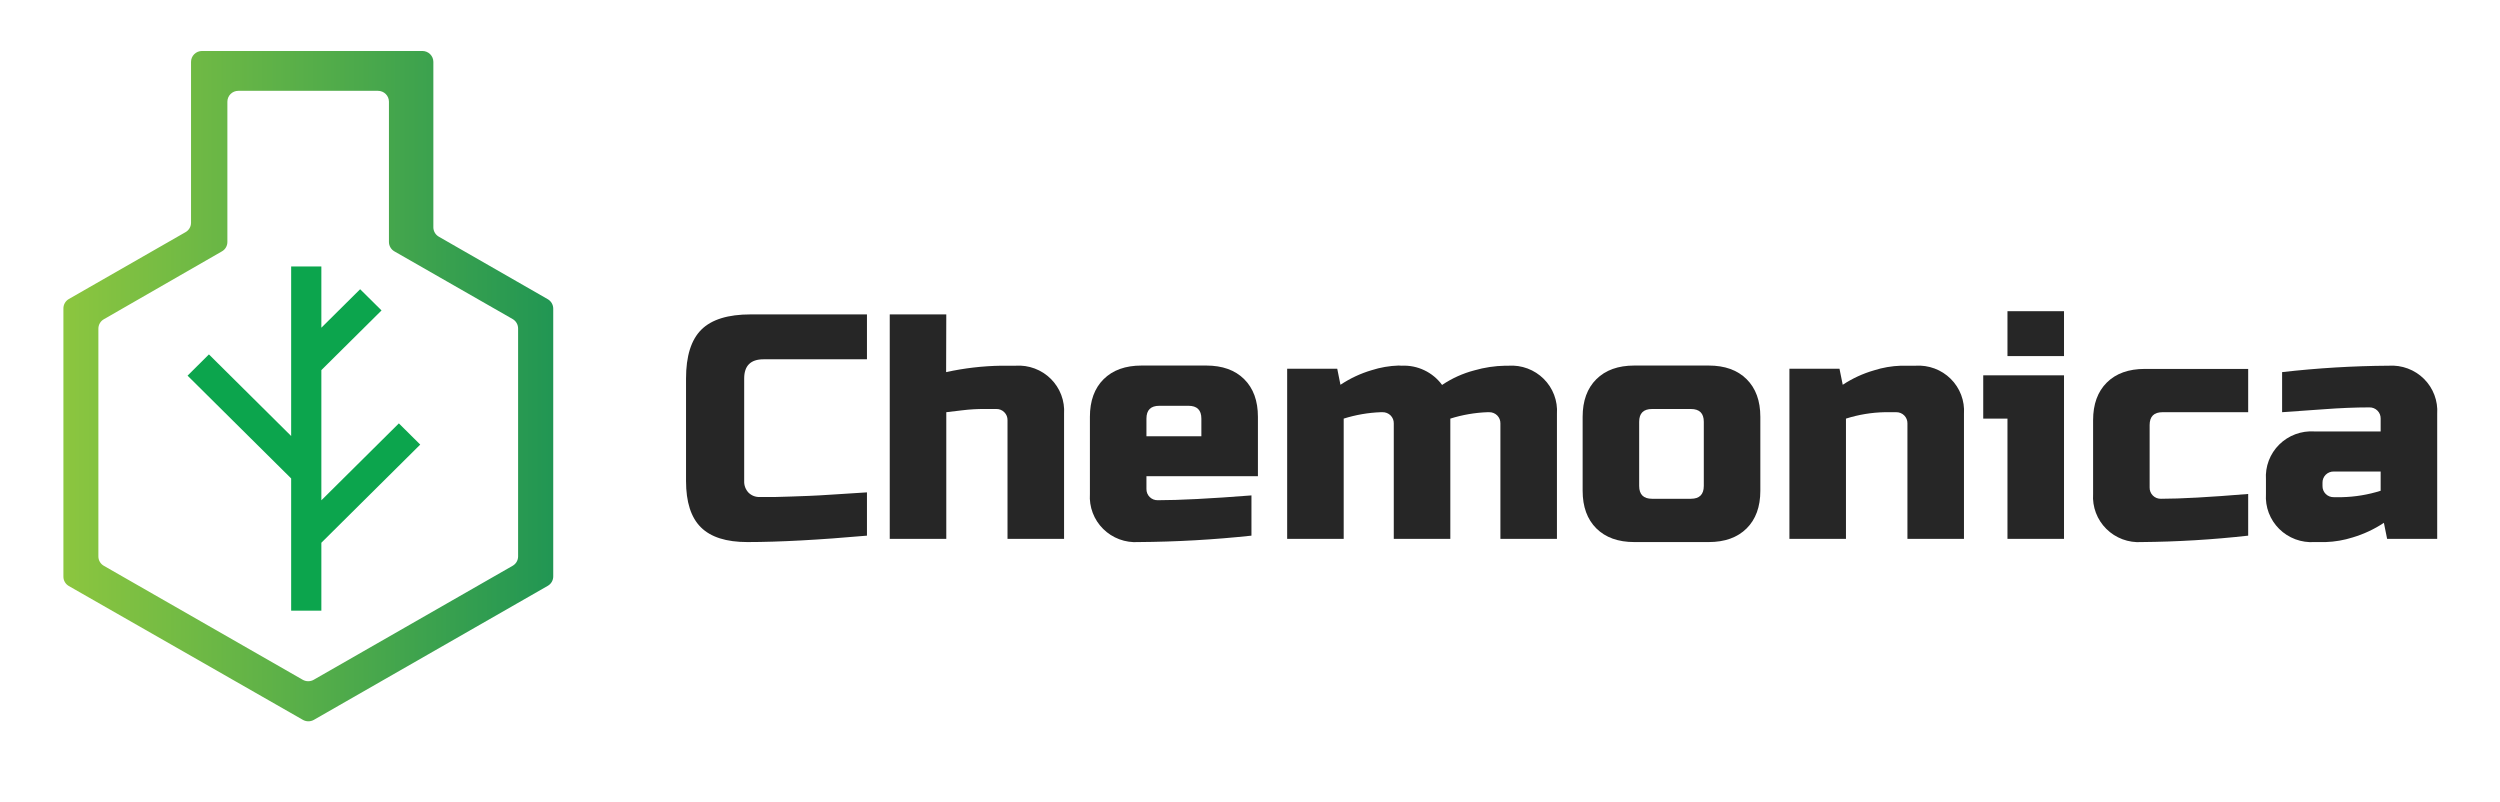 <svg width="184" height="59" viewBox="0 0 184 59" fill="none" xmlns="http://www.w3.org/2000/svg">
<path d="M31.895 16.73V4.552C31.895 4.34 31.809 4.137 31.659 3.987C31.508 3.838 31.303 3.753 31.09 3.752H14.863C14.65 3.753 14.445 3.838 14.295 3.988C14.145 4.137 14.06 4.34 14.06 4.552V16.396C14.06 16.536 14.022 16.674 13.951 16.795C13.88 16.916 13.778 17.017 13.656 17.086L5.068 22.007C4.944 22.078 4.84 22.182 4.77 22.306C4.699 22.431 4.664 22.572 4.667 22.715V42.442C4.666 42.582 4.703 42.719 4.774 42.841C4.844 42.962 4.946 43.062 5.068 43.132L22.294 52.982C22.417 53.052 22.556 53.088 22.697 53.088C22.838 53.088 22.977 53.052 23.1 52.982L40.317 43.117C40.439 43.047 40.54 42.947 40.611 42.825C40.681 42.704 40.718 42.567 40.718 42.427V22.715C40.718 22.575 40.681 22.437 40.61 22.315C40.54 22.194 40.439 22.092 40.317 22.022L32.297 17.42C32.175 17.35 32.073 17.249 32.003 17.128C31.932 17.007 31.895 16.869 31.895 16.73ZM37.73 41.642L23.088 50.032C22.965 50.102 22.826 50.138 22.685 50.138C22.544 50.138 22.405 50.102 22.282 50.032L7.642 41.642C7.52 41.573 7.418 41.472 7.348 41.351C7.277 41.23 7.24 41.092 7.241 40.952V24.19C7.241 24.05 7.277 23.912 7.348 23.79C7.418 23.668 7.52 23.567 7.642 23.497L16.331 18.502C16.454 18.433 16.556 18.333 16.627 18.211C16.698 18.09 16.735 17.952 16.735 17.812V7.487C16.735 7.382 16.755 7.278 16.795 7.181C16.835 7.083 16.894 6.995 16.968 6.92C17.043 6.846 17.132 6.786 17.23 6.746C17.327 6.706 17.432 6.685 17.538 6.685H27.82C28.033 6.685 28.238 6.769 28.389 6.918C28.54 7.067 28.625 7.27 28.626 7.481V17.806C28.625 17.947 28.662 18.084 28.733 18.206C28.803 18.328 28.905 18.429 29.027 18.5L37.73 23.482C37.855 23.554 37.958 23.657 38.028 23.782C38.099 23.906 38.134 24.047 38.132 24.19V40.967C38.129 41.104 38.091 41.239 38.021 41.357C37.95 41.475 37.85 41.574 37.73 41.642Z" fill="url(#paint0_linear)"/>
<path d="M63.808 39.424C60.275 39.736 57.342 39.894 55.01 39.896C53.456 39.896 52.315 39.534 51.585 38.81C50.856 38.086 50.492 36.95 50.492 35.4V27.86C50.492 26.208 50.868 25.008 51.621 24.261C52.374 23.513 53.583 23.14 55.248 23.14H63.808V26.444H56.199C55.248 26.444 54.772 26.916 54.772 27.86V35.4C54.765 35.557 54.789 35.715 54.844 35.863C54.9 36.011 54.984 36.146 55.093 36.261C55.201 36.367 55.329 36.45 55.47 36.505C55.611 36.559 55.762 36.585 55.913 36.58C56.246 36.58 56.612 36.58 57.007 36.58L58.244 36.544L59.54 36.497C59.977 36.48 60.539 36.45 61.228 36.403C61.918 36.356 62.777 36.3 63.808 36.238V39.424Z" fill="#262626"/>
<path d="M69.635 27.388C70.963 27.096 72.317 26.938 73.677 26.916H74.748C75.224 26.884 75.702 26.954 76.149 27.121C76.596 27.288 77.002 27.548 77.34 27.883C77.677 28.218 77.939 28.621 78.107 29.065C78.275 29.509 78.346 29.983 78.315 30.456V39.66H74.153V30.928C74.156 30.818 74.136 30.71 74.096 30.608C74.055 30.507 73.993 30.415 73.915 30.338C73.838 30.26 73.745 30.198 73.643 30.158C73.541 30.117 73.431 30.098 73.321 30.102H72.488C71.936 30.098 71.384 30.129 70.836 30.196C70.336 30.258 69.944 30.305 69.647 30.338V39.66H65.485V23.14H69.647L69.635 27.388Z" fill="#262626"/>
<path d="M92.107 39.424C89.342 39.721 86.564 39.878 83.784 39.896C83.307 39.927 82.829 39.857 82.382 39.69C81.935 39.523 81.529 39.263 81.192 38.928C80.854 38.593 80.592 38.19 80.424 37.746C80.256 37.303 80.185 36.829 80.217 36.356V30.68C80.217 29.5 80.554 28.576 81.228 27.907C81.901 27.238 82.833 26.904 84.022 26.904H88.778C89.967 26.904 90.898 27.238 91.572 27.907C92.246 28.576 92.583 29.5 92.583 30.68V35.046H84.378V35.99C84.376 36.099 84.395 36.208 84.436 36.309C84.477 36.411 84.538 36.503 84.616 36.58C84.694 36.657 84.787 36.718 84.889 36.759C84.991 36.799 85.101 36.819 85.211 36.816C86.78 36.816 89.079 36.698 92.107 36.462V39.424ZM85.33 29.866C84.693 29.866 84.378 30.178 84.378 30.81V32.108H88.421V30.81C88.421 30.178 88.103 29.866 87.47 29.866H85.33Z" fill="#262626"/>
<path d="M103.165 26.916C103.74 26.888 104.312 27.003 104.831 27.251C105.35 27.498 105.799 27.869 106.137 28.332C106.863 27.843 107.667 27.48 108.515 27.258C109.254 27.045 110.017 26.93 110.786 26.916H111.024C111.501 26.884 111.979 26.954 112.426 27.121C112.873 27.288 113.279 27.548 113.616 27.883C113.954 28.218 114.216 28.621 114.384 29.065C114.552 29.508 114.623 29.983 114.591 30.456V39.66H110.43V31.164C110.432 31.054 110.413 30.946 110.372 30.844C110.331 30.743 110.27 30.651 110.192 30.573C110.114 30.496 110.021 30.435 109.919 30.395C109.817 30.354 109.707 30.335 109.597 30.338H109.478C108.55 30.372 107.63 30.531 106.744 30.81V39.66H102.582V31.164C102.585 31.054 102.565 30.946 102.525 30.844C102.484 30.743 102.423 30.651 102.345 30.573C102.267 30.496 102.174 30.435 102.072 30.395C101.969 30.354 101.86 30.335 101.75 30.338H101.631C100.702 30.372 99.782 30.531 98.896 30.81V39.66H94.735V27.14H98.421L98.658 28.32C99.364 27.849 100.138 27.486 100.953 27.246C101.596 27.04 102.264 26.925 102.939 26.904L103.165 26.916Z" fill="#262626"/>
<path d="M129.561 36.12C129.561 37.3 129.224 38.224 128.55 38.893C127.877 39.561 126.945 39.896 125.756 39.896H120.287C119.098 39.896 118.166 39.561 117.493 38.893C116.819 38.224 116.482 37.3 116.482 36.12V30.68C116.482 29.5 116.819 28.576 117.493 27.907C118.166 27.238 119.098 26.904 120.287 26.904H125.756C126.945 26.904 127.877 27.238 128.55 27.907C129.224 28.576 129.561 29.5 129.561 30.68V36.12ZM125.4 31.046C125.4 30.414 125.081 30.102 124.448 30.102H121.595C120.959 30.102 120.643 30.414 120.643 31.046V35.766C120.643 36.394 120.959 36.71 121.595 36.71H124.448C125.08 36.71 125.398 36.395 125.4 35.766V31.046Z" fill="#262626"/>
<path d="M138.716 30.338C137.747 30.358 136.786 30.517 135.863 30.81V39.66H131.701V27.14H135.387L135.625 28.32C136.333 27.852 137.109 27.494 137.926 27.258C138.568 27.052 139.237 26.937 139.911 26.916H140.981C141.458 26.885 141.936 26.955 142.383 27.122C142.83 27.288 143.236 27.548 143.574 27.883C143.911 28.218 144.173 28.621 144.341 29.065C144.509 29.509 144.58 29.983 144.548 30.456V39.66H140.387V31.164C140.39 31.055 140.37 30.946 140.329 30.845C140.289 30.743 140.227 30.651 140.15 30.574C140.072 30.496 139.979 30.436 139.876 30.395C139.774 30.355 139.665 30.335 139.555 30.338H138.716Z" fill="#262626"/>
<path d="M151.911 27.624V39.66H147.75V30.81H145.966V27.624H151.911ZM147.75 22.904H151.911V26.208H147.75V22.904Z" fill="#262626"/>
<path d="M165.466 39.424C162.861 39.717 160.241 39.874 157.619 39.896C157.142 39.927 156.664 39.857 156.217 39.69C155.77 39.523 155.364 39.264 155.027 38.928C154.689 38.593 154.427 38.19 154.259 37.747C154.091 37.303 154.02 36.829 154.052 36.356V30.928C154.052 29.748 154.389 28.823 155.062 28.155C155.736 27.486 156.668 27.152 157.857 27.152H165.466V30.338H159.165C158.531 30.338 158.213 30.651 158.213 31.282V35.884C158.21 35.993 158.23 36.102 158.271 36.203C158.312 36.305 158.373 36.397 158.451 36.474C158.529 36.551 158.621 36.612 158.724 36.653C158.826 36.693 158.936 36.713 159.046 36.71C160.472 36.71 162.613 36.592 165.466 36.356V39.424Z" fill="#262626"/>
<path d="M167.963 27.388C170.569 27.09 173.188 26.933 175.811 26.916C176.287 26.885 176.765 26.955 177.212 27.122C177.659 27.288 178.065 27.548 178.403 27.883C178.741 28.218 179.002 28.621 179.17 29.065C179.339 29.509 179.409 29.983 179.378 30.456V39.66H175.692L175.454 38.48C174.747 38.949 173.974 39.311 173.159 39.554C172.516 39.758 171.848 39.873 171.174 39.896H170.341C169.865 39.927 169.387 39.857 168.94 39.69C168.493 39.523 168.087 39.264 167.749 38.929C167.411 38.593 167.15 38.191 166.981 37.747C166.813 37.303 166.743 36.829 166.774 36.356V35.294C166.743 34.821 166.813 34.347 166.981 33.903C167.15 33.459 167.411 33.056 167.749 32.721C168.087 32.386 168.493 32.126 168.94 31.96C169.387 31.793 169.865 31.723 170.341 31.754H175.216V30.81C175.219 30.701 175.199 30.592 175.159 30.491C175.118 30.389 175.057 30.297 174.979 30.22C174.901 30.142 174.808 30.081 174.706 30.041C174.603 30 174.494 29.981 174.384 29.984C173.355 29.984 172.218 30.031 170.971 30.125C169.729 30.22 168.724 30.291 167.963 30.338V27.388ZM172.363 36.592C173.332 36.571 174.293 36.412 175.216 36.12V34.704H171.768C171.658 34.701 171.548 34.721 171.446 34.761C171.344 34.801 171.251 34.862 171.173 34.94C171.095 35.017 171.034 35.109 170.993 35.211C170.952 35.312 170.933 35.421 170.936 35.53V35.766C170.933 35.875 170.952 35.984 170.993 36.085C171.034 36.187 171.095 36.279 171.173 36.356C171.251 36.434 171.344 36.494 171.446 36.535C171.548 36.575 171.658 36.595 171.768 36.592H172.363Z" fill="#262626"/>
<path d="M30.929 32.722L29.357 31.161L23.652 36.822V27.241L28.081 22.848L26.506 21.287L23.652 24.119V19.612H21.429V32.09L15.377 26.084L13.804 27.648L21.429 35.214V44.944H23.652V39.946L30.929 32.722Z" fill="url(#paint1_linear)"/>
<defs>
<linearGradient id="paint0_linear" x1="4.667" y1="28.42" x2="40.706" y2="28.42" gradientUnits="userSpaceOnUse">
<stop stop-color="#8CC63F"/>
<stop offset="1" stop-color="#219653"/>
</linearGradient>
<linearGradient id="paint1_linear" x1="809.079" y1="2791.15" x2="1795.64" y2="2791.15" gradientUnits="userSpaceOnUse">
<stop stop-color="#0CA54D"/>
<stop offset="1" stop-color="#219653"/>
</linearGradient>
</defs>
</svg>
